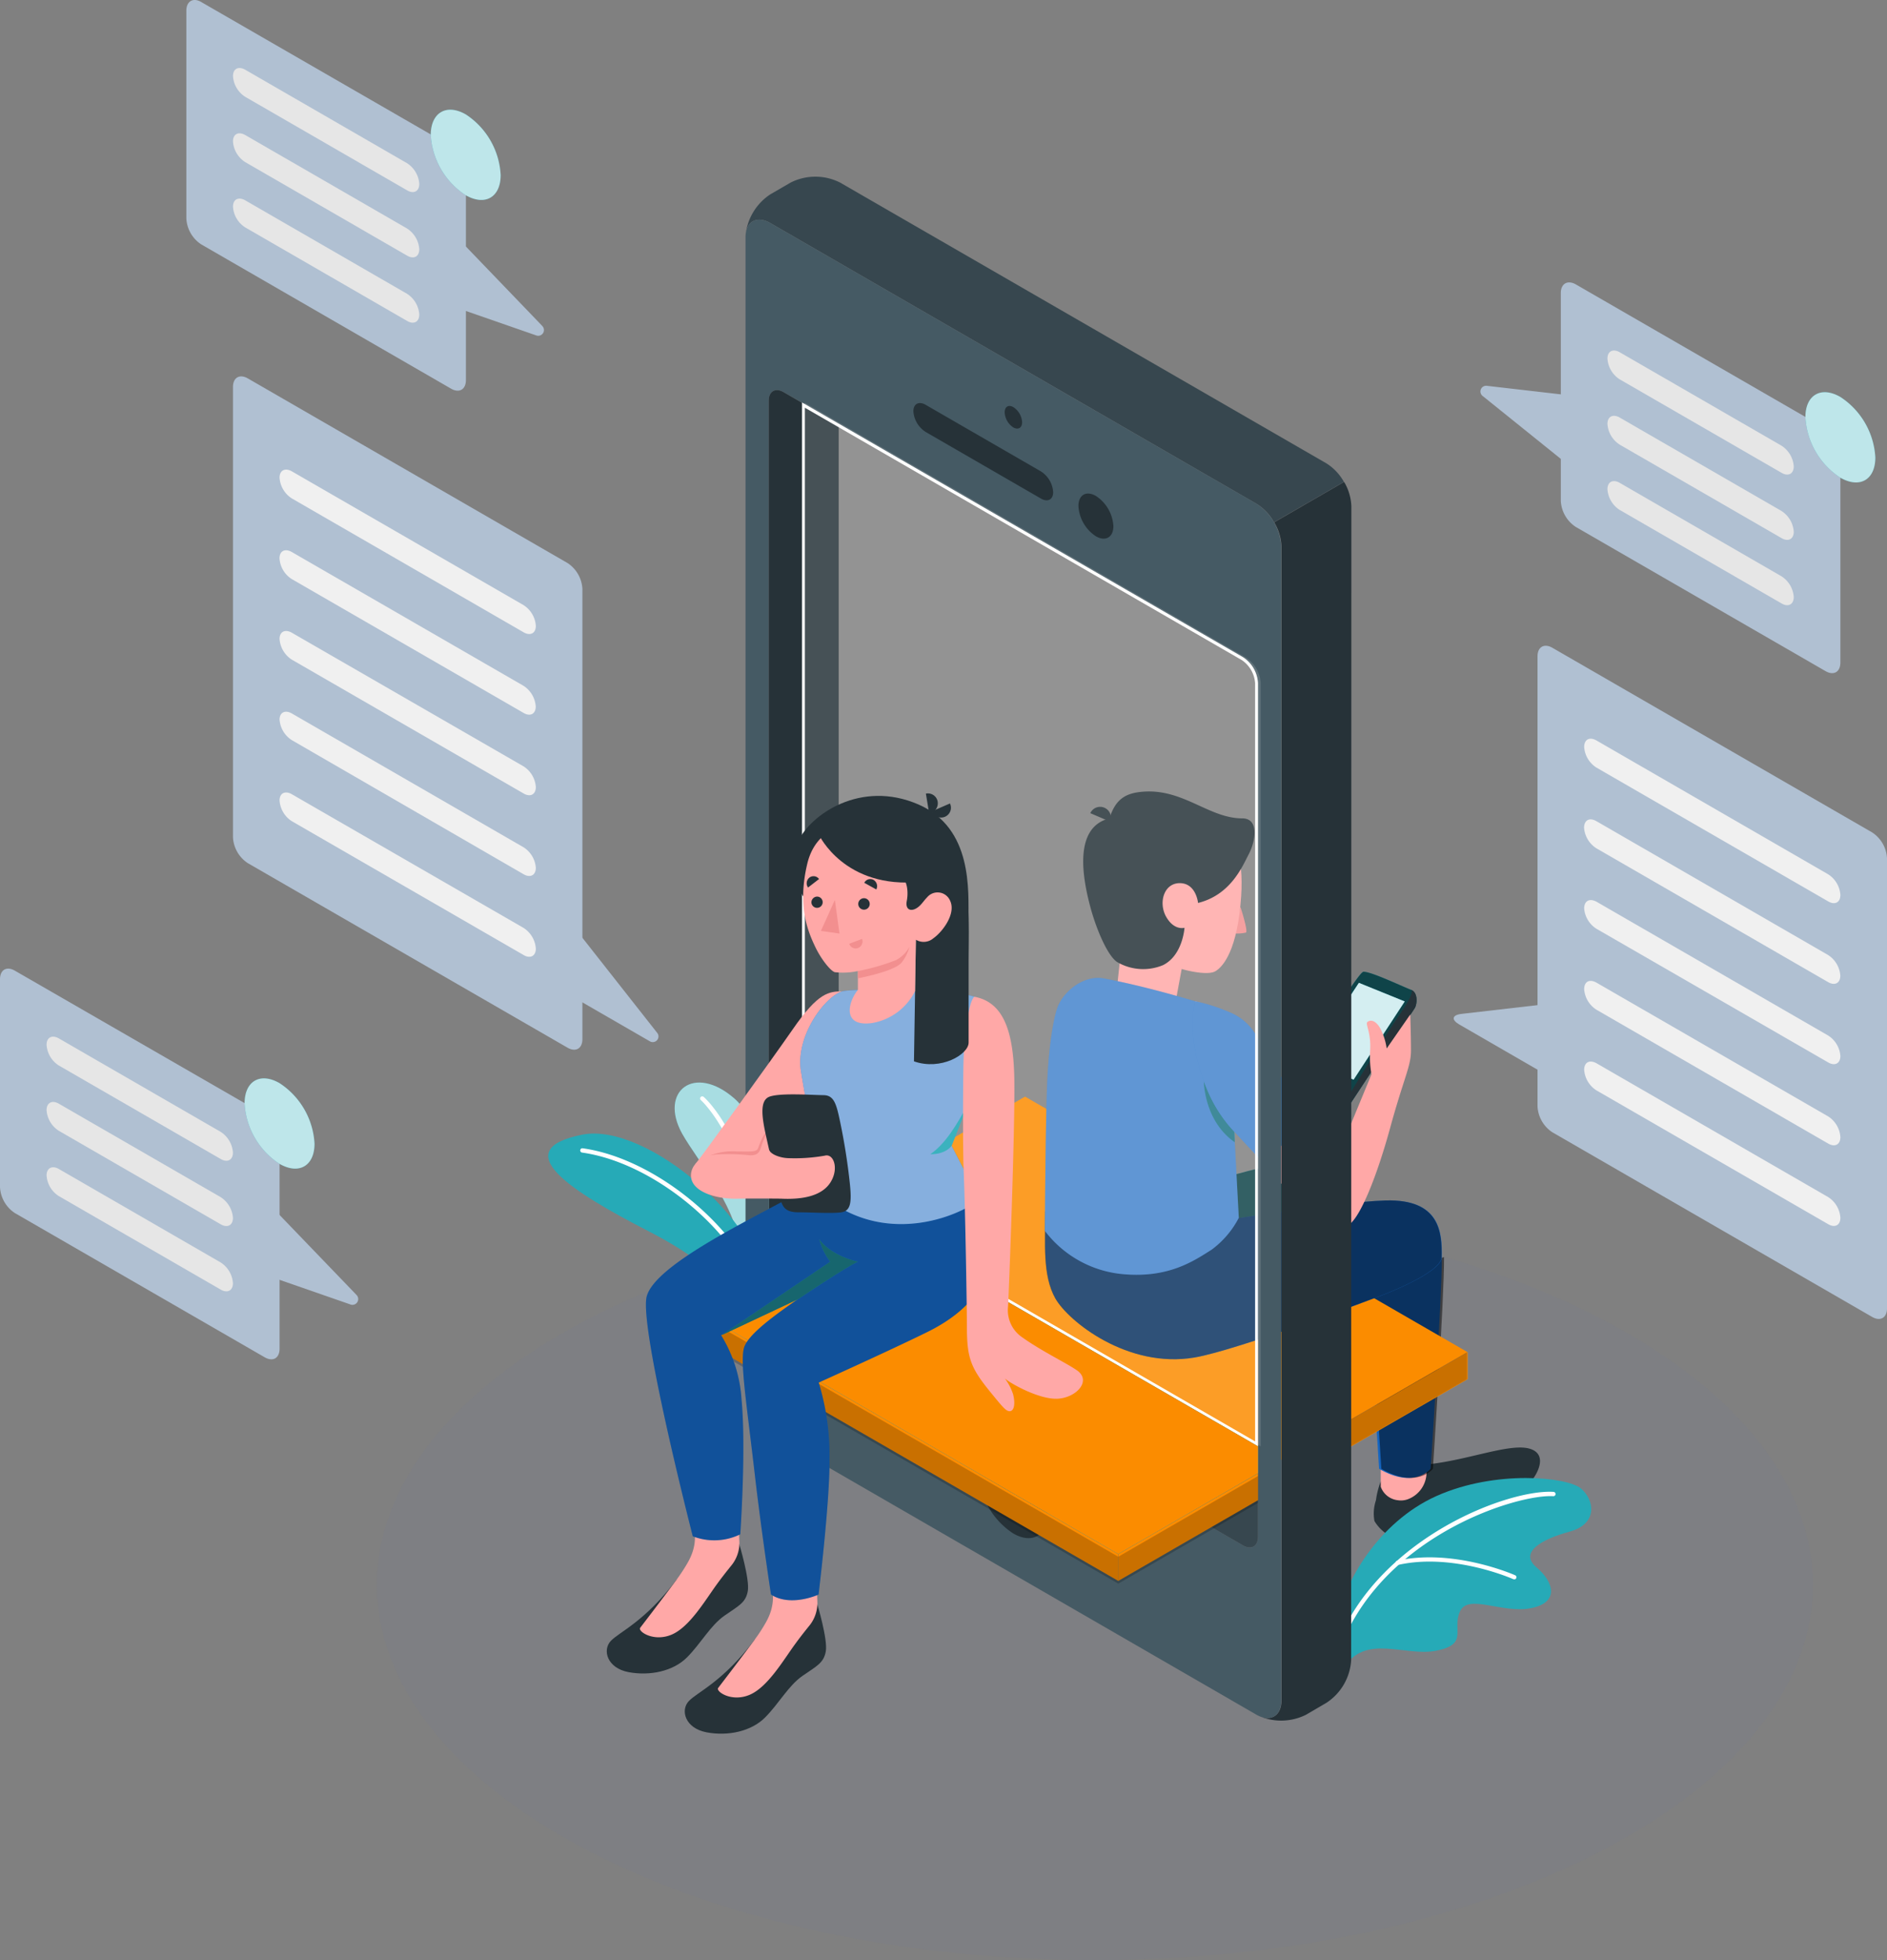 <svg xmlns="http://www.w3.org/2000/svg" width="307.959" height="319.803" viewBox="0 0 307.959 319.803">
  <rect x="0" y="0" width="307.959" height="319.803" fill="#808080" stroke="none"/>
  <g id="Chat-amico" transform="translate(-68.9 -61.961)">
    <g id="freepik--Floor--inject-4" transform="translate(130.411 259.331)">
      <path id="Trazado_125648" data-name="Trazado 125648" d="M175.565,398.594c45.76,23.909,119.961,23.909,165.721,0s45.76-62.663,0-86.572-119.961-23.9-165.721,0S129.8,374.651,175.565,398.594Z" transform="translate(-141.245 -294.094)" fill="#727997" opacity="0.12"/>
    </g>
    <g id="freepik--Characters--inject-4" transform="translate(158.375 90.784)">
      <path id="Trazado_125649" data-name="Trazado 125649" d="M214.818,297.714c-.213-.289-.094-19.649-6.657-25.405s-12.354-1.19-8.553,5.705c2.551,4.549,9.6,12.6,9.608,20.312Z" transform="translate(-177.768 -121.892)" fill="#26aab7"/>
      <path id="Trazado_125650" data-name="Trazado 125650" d="M214.818,297.714c-.213-.289-.094-19.649-6.657-25.405s-12.354-1.19-8.553,5.705c2.551,4.549,9.6,12.6,9.608,20.312Z" transform="translate(-177.768 -121.892)" fill="#fff" opacity="0.6"/>
      <path id="Trazado_125651" data-name="Trazado 125651" d="M213.248,298.564a.349.349,0,0,1-.349-.315c-1.973-18.561-9.4-25.21-9.48-25.278a.35.35,0,1,1,.459-.527c.315.272,7.72,6.861,9.718,25.728a.357.357,0,0,1-.315.391Z" transform="translate(-178.502 -122.292)" fill="#fff"/>
      <path id="Trazado_125652" data-name="Trazado 125652" d="M209.917,319.672c-2.406-10.926-5.841-17.268-19.437-24.266-12.524-6.453-23.3-13.272-10.773-15.747,10.4-2.058,30.413,14.454,31.127,28.908Z" transform="translate(-174.134 -123.359)" fill="#26aab7"/>
      <path id="Trazado_125653" data-name="Trazado 125653" d="M209.5,306.363a.349.349,0,0,1-.332-.221c-4.107-10.951-17.226-21.545-28.594-23.135a.357.357,0,0,1-.3-.4.349.349,0,0,1,.4-.3c11.614,1.624,24.963,12.422,29.155,23.586a.357.357,0,0,1-.213.451Z" transform="translate(-175.054 -123.781)" fill="#fff"/>
      <path id="Trazado_125654" data-name="Trazado 125654" d="M333.729,345.264a13.036,13.036,0,0,0-.782,3.061,6.8,6.8,0,0,0-.247,3.4,6.7,6.7,0,0,0,3.8,2.967c1.956.612,4.362.1,6.691-1.292s4.09-3.086,7.414-4.03,4.974-1.7,6.547-2.976c1.845-1.479,4.3-5.561.782-6.5s-11.181,2.389-18.144,2.7Z" transform="translate(-197.864 -132.38)" fill="#263238"/>
      <path id="Trazado_125655" data-name="Trazado 125655" d="M333.93,341.12v5.221a3.341,3.341,0,0,0,2.772,2.194,3.282,3.282,0,0,0,1.7-.179,4.676,4.676,0,0,0,2.993-4.132l.2-3.1Z" transform="translate(-198.065 -132.589)" fill="#ffa8a7"/>
      <path id="Trazado_125656" data-name="Trazado 125656" d="M343.5,303.2c.043,6.487-1.82,34.528-1.82,34.528s-2.653,3.358-8.417,0l-1.964-31.3Z" transform="translate(-197.671 -126.91)" fill="#1565c0"/>
      <path id="Trazado_125657" data-name="Trazado 125657" d="M343.5,303.2c.043,6.487-1.82,34.528-1.82,34.528s-2.653,3.358-8.417,0l-1.964-31.3Z" transform="translate(-197.305 -126.91)" opacity="0.5"/>
      <path id="Trazado_125658" data-name="Trazado 125658" d="M325.85,368.4c.731-5.416,6.351-15.6,16-19.9s21.324-3.086,23.543-1.216,2.8,5.782-1.845,7.04-8.29,3.4-5.416,5.824,3.767,5.765-.935,6.674-10.254-2.44-11.563.553,1.454,5.289-3.784,6.368-11.674-2.967-15.3,3Z" transform="translate(-196.855 -133.256)" fill="#26aab7"/>
      <path id="Trazado_125659" data-name="Trazado 125659" d="M326.158,372.894a.382.382,0,0,1-.136,0,.349.349,0,0,1-.187-.459c7.159-17,27.854-24.657,35.073-24.2a.357.357,0,0,1,.332.374.349.349,0,0,1-.374.332c-5.731-.349-26.927,6.1-34.384,23.764a.349.349,0,0,1-.323.187Z" transform="translate(-196.848 -133.652)" fill="#fff"/>
      <path id="Trazado_125660" data-name="Trazado 125660" d="M356.14,364.371a.434.434,0,0,1-.145,0c-.094-.051-9.812-4.353-18.79-2.338a.34.34,0,0,1-.417-.264.349.349,0,0,1,.264-.417c9.208-2.066,19.139,2.33,19.233,2.372a.349.349,0,0,1-.145.672Z" transform="translate(-198.491 -135.536)" fill="#fff"/>
      <path id="Trazado_125661" data-name="Trazado 125661" d="M260.293,272.39,229.88,289.948l72.237,41.7,22.812-13.17,7.6-4.387Z" transform="translate(-182.483 -122.296)" fill="#fb8c00"/>
      <path id="Trazado_125662" data-name="Trazado 125662" d="M346.591,321.44v4.4l-22.812,13.17-.009-4.4Z" transform="translate(-196.543 -129.642)" fill="#fb8c00"/>
      <path id="Trazado_125663" data-name="Trazado 125663" d="M346.591,321.44v4.4l-22.812,13.17-.009-4.4Z" transform="translate(-196.645 -129.642)" opacity="0.2"/>
      <path id="Trazado_125664" data-name="Trazado 125664" d="M269.48,296.117s26.638-8.043,31.264-9.31,13.519-3.4,16.112-2.236,3.911,2.508,4.149,6.258c.051.706,0,4.132,0,4.132s-12.873,3.979-23.416,3.979S269.48,296.117,269.48,296.117Z" transform="translate(-188.413 -124.07)" fill="#26aab7"/>
      <path id="Trazado_125665" data-name="Trazado 125665" d="M269.48,296.117s26.638-8.043,31.264-9.31,13.519-3.4,16.112-2.236,3.911,2.508,4.149,6.258c.051.706,0,4.132,0,4.132s-12.873,3.979-23.416,3.979S269.48,296.117,269.48,296.117Z" transform="translate(-188.413 -124.07)" opacity="0.6"/>
      <path id="Trazado_125666" data-name="Trazado 125666" d="M294.223,244.53l-1.769,9.548-9.795,1.131,1.411-13.179Z" transform="translate(-190.387 -117.75)" fill="#ffa8a7"/>
      <path id="Trazado_125667" data-name="Trazado 125667" d="M306.78,236s1.284,3.937.893,4.183a7.014,7.014,0,0,1-2.143.119Z" transform="translate(-193.812 -116.847)" fill="#f28f8f"/>
      <path id="Trazado_125668" data-name="Trazado 125668" d="M300.846,220.6c1.7,1.777,3.29,4.744,2.551,12.269-.774,8.247-3.239,10.45-4.251,10.926-1.556.723-6.8-.536-8.553-1.8-2.143-1.581-6.19-5.527-7.244-10.382-1.241-5.714.349-12.21,4.523-13.527C293.789,216.221,299.451,219.095,300.846,220.6Z" transform="translate(-190.428 -114.073)" fill="#ffa8a7"/>
      <path id="Trazado_125669" data-name="Trazado 125669" d="M303.814,224.111c-1,1.888-2.891,6.589-8.256,7.916,0,0-.3-3.2-2.95-3.231s-3.554,3.239-2.236,5.518,2.976,1.76,2.976,1.76-.272,4.5-3.512,6.1a8.4,8.4,0,0,1-7.457-.493c-1.6-1.02-3.452-5.45-4.4-9-2.024-7.516-1.658-13.272,3.12-14.454,1-3.154,2.627-4.166,5.629-4.362,6.479-.434,10.662,4.362,16.044,4.362C305.574,218.227,304.954,221.959,303.814,224.111Z" transform="translate(-189.511 -113.528)" fill="#263238"/>
      <path id="Trazado_125670" data-name="Trazado 125670" d="M281.428,219.206l-3.248-1.394a1.762,1.762,0,0,1,3.239,1.386Z" transform="translate(-189.716 -113.963)" fill="#263238"/>
      <path id="Trazado_125671" data-name="Trazado 125671" d="M269.552,294.121c0,5.1-.485,10.441,1.649,14.191s11.8,11.47,22.685,9.633c7.108-1.2,30.09-9.956,30.09-9.956s10.2-3.75,10.271-6.419c.068-3.945-.2-9.489-9.123-9.251-8.128.213-32.25,4.166-32.25,4.166Z" transform="translate(-188.417 -125.28)" fill="#1565c0"/>
      <path id="Trazado_125672" data-name="Trazado 125672" d="M269.552,294.121c0,5.1-.485,10.441,1.649,14.191s11.8,11.47,22.685,9.633c7.108-1.2,30.09-9.956,30.09-9.956s10.2-3.75,10.271-6.419c.068-3.945-.2-9.489-9.123-9.251-8.128.213-32.25,4.166-32.25,4.166Z" transform="translate(-188.454 -125.28)" opacity="0.5"/>
      <path id="Trazado_125673" data-name="Trazado 125673" d="M271.441,254.653c.85-2.67,4.251-5.578,7.652-4.948,6.232,1.156,13.051,3.18,14.854,3.707h0s-.85,13.74,6.232,17.855l.927,17.49a15.048,15.048,0,0,1-4.43,5.195c-2.916,1.845-6.964,4.625-14.284,4.013a18,18,0,0,1-12.932-7.074s.085-16.529.366-23.926C270.081,260.724,270.837,256.49,271.441,254.653Z" transform="translate(-188.41 -118.886)" fill="#1565c0"/>
      <path id="Trazado_125674" data-name="Trazado 125674" d="M271.441,254.653c.85-2.67,4.251-5.578,7.652-4.948,6.232,1.156,13.051,3.18,14.854,3.707h0s-.85,13.74,6.232,17.855l.927,17.49a15.048,15.048,0,0,1-4.43,5.195c-2.916,1.845-6.964,4.625-14.284,4.013a18,18,0,0,1-12.932-7.074s.085-16.529.366-23.926C270.081,260.724,270.837,256.49,271.441,254.653Z" transform="translate(-188.41 -118.886)" fill="#fff" opacity="0.2"/>
      <path id="Trazado_125675" data-name="Trazado 125675" d="M304.944,277.657a23.3,23.3,0,0,1-4.974-8.247s0,6.479,5.05,9.982Z" transform="translate(-192.979 -121.85)" fill="#26aab7"/>
      <path id="Trazado_125676" data-name="Trazado 125676" d="M304.944,277.657a23.3,23.3,0,0,1-4.974-8.247s0,6.479,5.05,9.982Z" transform="translate(-192.979 -121.85)" fill="#12263f" opacity="0.4"/>
      <path id="Trazado_125677" data-name="Trazado 125677" d="M331.633,261.966l3.954-5.68s.944-1.369,1.292-1.939.587-2.474-.578-2.959c-2.109-.85-6.5-2.95-7.78-2.959-.527,0-2.729,3.69-6.5,8.664-2.262,2.976-5.382,7.108-5.382,7.474s-.808.74,2.474,2.415a52.668,52.668,0,0,0,7.287,2.925Z" transform="translate(-195.461 -118.708)" fill="#26aab7"/>
      <path id="Trazado_125678" data-name="Trazado 125678" d="M331.633,261.966l3.954-5.68s.944-1.369,1.292-1.939.587-2.474-.578-2.959c-2.109-.85-6.5-2.95-7.78-2.959-.527,0-2.729,3.69-6.5,8.664-2.262,2.976-5.382,7.108-5.382,7.474s-.808.74,2.474,2.415a52.668,52.668,0,0,0,7.287,2.925Z" transform="translate(-195.461 -118.708)" opacity="0.6"/>
      <path id="Trazado_125679" data-name="Trazado 125679" d="M334.15,256.323c-2.423,3.486-7.593,12.107-7.746,12.346s-7.652-3-9.667-3.877a.978.978,0,0,0-.1.3c0,.357-.808.74,2.474,2.415a52.664,52.664,0,0,0,7.287,2.925l5.238-7.941,3.954-5.68s.944-1.369,1.292-1.939.587-2.474-.578-2.959C336.53,252.029,336.564,252.837,334.15,256.323Z" transform="translate(-195.461 -119.229)" fill="#263238"/>
      <path id="Trazado_125680" data-name="Trazado 125680" d="M328.264,250.56l7.482,3.035L327.4,266.358l-7.457-3.2Z" transform="translate(-195.969 -119.027)" fill="#26aab7"/>
      <path id="Trazado_125681" data-name="Trazado 125681" d="M328.264,250.56l7.482,3.035L327.4,266.358l-7.457-3.2Z" transform="translate(-195.969 -119.027)" fill="#fff" opacity="0.8"/>
      <path id="Trazado_125682" data-name="Trazado 125682" d="M298.28,254.08c3.843,1.156,6.19,1.369,10.441,7.907s13.561,19.5,14.454,21.069c1.284,2.168,1.837,4.744.731,6.742-1.037,1.854-4.047,1.046-8.264-2.661-4.081-3.58-12.158-13.7-12.158-13.7a69.515,69.515,0,0,1-5.2-19.36Z" transform="translate(-192.726 -119.554)" fill="#ffa8a7"/>
      <path id="Trazado_125683" data-name="Trazado 125683" d="M326.808,291.143c1.947-.561,4.88-7.8,7.125-16s3.4-10.033,3.4-12.618-.119-5.884-.119-5.884l-3.843,5.535a10.262,10.262,0,0,0-.969-3.12c-.493-1.012-1.42-1.8-2.177-1.2-.408.323.663,1.7.434,4.821a16.047,16.047,0,0,0,.23,3.716L323.73,283.72Z" transform="translate(-196.537 -119.938)" fill="#ffa8a7"/>
      <path id="Trazado_125684" data-name="Trazado 125684" d="M298.213,254.08a29.565,29.565,0,0,1,5.561,1.769,8.825,8.825,0,0,1,4.2,3.452c2.976,4.94,7.227,11.971,7.227,11.971s.731,6.122-6.708,8.264l-3.962-4.251a22.055,22.055,0,0,1-3.937-5.867C298.919,265.711,297.006,259.862,298.213,254.08Z" transform="translate(-192.659 -119.554)" fill="#1565c0"/>
      <path id="Trazado_125685" data-name="Trazado 125685" d="M298.213,254.08a29.565,29.565,0,0,1,5.561,1.769,8.825,8.825,0,0,1,4.2,3.452c2.976,4.94,7.227,11.971,7.227,11.971s.731,6.122-6.708,8.264l-3.962-4.251a22.055,22.055,0,0,1-3.937-5.867C298.919,265.711,297.006,259.862,298.213,254.08Z" transform="translate(-192.659 -119.554)" fill="#fff" opacity="0.2"/>
      <path id="Trazado_125686" data-name="Trazado 125686" d="M295.394,149.23l-79.336-45.8c-2-1.156-3.656-.442-3.988,1.573a9.055,9.055,0,0,1,3.988-6.258l3.3-1.913a8.953,8.953,0,0,1,8.1,0l79.345,45.8a8.409,8.409,0,0,1,2.865,3.027l-11.41,6.589a8.2,8.2,0,0,0-2.865-3.018Z" transform="translate(-179.815 -95.86)" fill="#37474f"/>
      <path id="Trazado_125687" data-name="Trazado 125687" d="M325.649,346.629a8.936,8.936,0,0,1-4.056,7.015l-3.3,1.93a9.072,9.072,0,0,1-7.414.323c1.913.723,3.4-.357,3.4-2.67V165.017a8.282,8.282,0,0,0-1.19-3.988l11.41-6.589a8.324,8.324,0,0,1,1.182,4Z" transform="translate(-194.613 -104.633)" fill="#263238"/>
      <path id="Trazado_125688" data-name="Trazado 125688" d="M295.384,150.465l-79.336-45.8C213.811,103.37,212,104.416,212,107V295.194a8.962,8.962,0,0,0,4.047,7.015l79.336,45.828c2.245,1.284,4.047.238,4.047-2.347V157.48A8.936,8.936,0,0,0,295.384,150.465Zm.247,168.544c0,1.556-1.08,2.185-2.432,1.4l-74.966-43.286a5.357,5.357,0,0,1-2.44-4.251V133.664c0-1.556,1.088-2.185,2.44-1.4l2.984,1.7L293.2,175.53a5.348,5.348,0,0,1,2.432,4.251Z" transform="translate(-179.805 -97.095)" fill="#455a64"/>
      <path id="Trazado_125689" data-name="Trazado 125689" d="M263.16,140.056a3.129,3.129,0,0,1,1.428,2.466c0,.91-.638,1.284-1.428.85a3.146,3.146,0,0,1-1.42-2.466C261.74,139.979,262.378,139.6,263.16,140.056Z" transform="translate(-187.254 -102.45)" fill="#263238"/>
      <path id="Trazado_125690" data-name="Trazado 125690" d="M262.414,340.785a12.456,12.456,0,0,1,5.6,9.752c0,3.588-2.551,5.05-5.629,3.248a12.448,12.448,0,0,1-5.629-9.744C256.786,340.445,259.311,338.991,262.414,340.785Z" transform="translate(-186.508 -132.424)" fill="#263238"/>
      <path id="Trazado_125691" data-name="Trazado 125691" d="M278.748,157.061a6.309,6.309,0,0,1,2.857,4.931c0,1.82-1.284,2.551-2.857,1.649a6.309,6.309,0,0,1-2.848-4.94C275.9,156.883,277.175,156.151,278.748,157.061Z" transform="translate(-189.374 -104.967)" fill="#263238"/>
      <path id="Trazado_125692" data-name="Trazado 125692" d="M267.032,153.84c0,1.216-.9,1.7-2.024,1.029l-18.756-10.832a4.345,4.345,0,0,1-2.032-3.4c0-1.216.91-1.7,2.032-1.029l18.756,10.832A4.328,4.328,0,0,1,267.032,153.84Z" transform="translate(-184.63 -102.366)" fill="#263238"/>
      <path id="Trazado_125693" data-name="Trazado 125693" d="M227.87,142.339l-8.979-5.178c-1.343-.782-2.432-.153-2.432,1.4V277.817a5.373,5.373,0,0,0,2.432,4.251l8.979,5.187Z" transform="translate(-180.473 -101.995)" fill="#263238"/>
      <g id="Grupo_72131" data-name="Grupo 72131" transform="translate(64.854 36.883)" opacity="0.15">
        <path id="Trazado_125694" data-name="Trazado 125694" d="M297.253,185.017v124.5L222.84,266.573V139.24l71.982,41.568A5.348,5.348,0,0,1,297.253,185.017Z" transform="translate(-245.84 -139.24)" fill="#fff"/>
      </g>
      <path id="Trazado_125695" data-name="Trazado 125695" d="M223.308,140.049l71.285,41.16a4.94,4.94,0,0,1,2.194,3.8V308.7l-73.478-42.419V140.049m-.468-.85V266.565l74.413,42.954V185.01a5.348,5.348,0,0,0-2.432-4.251L222.84,139.19Z" transform="translate(-181.428 -102.349)" fill="#fff"/>
      <path id="Trazado_125696" data-name="Trazado 125696" d="M296.432,348.077V337.721L228,298.21l-10.7,6.164a4.931,4.931,0,0,0,1.7,1.82l74.983,43.286C295.336,350.262,296.432,349.633,296.432,348.077Z" transform="translate(-180.599 -126.163)" fill="#37474f"/>
      <path id="Trazado_125697" data-name="Trazado 125697" d="M306.352,349.067l-22.812,13.17V357.85l22.812-13.17Z" transform="translate(-190.518 -133.122)" fill="#fb8c00"/>
      <path id="Trazado_125698" data-name="Trazado 125698" d="M306.352,349.067l-22.812,13.17V357.85l22.812-13.17Z" transform="translate(-190.518 -132.675)" opacity="0.2"/>
      <path id="Trazado_125699" data-name="Trazado 125699" d="M198.58,311.12l72.237,41.7v4.387l-72.237-41.7Z" transform="translate(-177.795 -128.096)" fill="#fb8c00"/>
      <path id="Trazado_125700" data-name="Trazado 125700" d="M198.58,311.12l72.237,41.7v4.387l-72.237-41.7Z" transform="translate(-177.795 -127.65)" opacity="0.2"/>
      <path id="Trazado_125701" data-name="Trazado 125701" d="M225.193,293.04,198.58,308.412l72.237,41.7,22.812-13.17v-4.4Z" transform="translate(-177.795 -125.389)" fill="#26aab7"/>
      <path id="Trazado_125702" data-name="Trazado 125702" d="M225.193,293.04,198.58,308.412l72.237,41.7,22.812-13.17v-4.4Z" transform="translate(-177.795 -125.389)" fill="#fb8c00"/>
      <path id="Trazado_125703" data-name="Trazado 125703" d="M226.43,252.2c-2.262,0-3.988.136-8.162,6.19-3.537,5.1-15.109,21.1-15.8,21.86s5.221,3.452,5.221,3.452L223.318,268Z" transform="translate(-178.369 -119.273)" fill="#ffa8a7"/>
      <path id="Trazado_125704" data-name="Trazado 125704" d="M205.24,283a10.052,10.052,0,0,1,4.379-.638c1.947,0,3.163.136,3.4-.493.315-.944,1.08-2.678,1.479-2.67v4.617Z" transform="translate(-178.793 -123.316)" fill="#f28f8f"/>
      <path id="Trazado_125705" data-name="Trazado 125705" d="M196.771,364.046c-5.229,6.9-9.31,8.5-10.739,10s-.6,4.447,2.891,5.1,7.278-.145,9.531-2.4,3.809-5.187,6.1-6.8,3.477-2.075,3.826-4.013-1.4-7.7-1.4-7.7Z" transform="translate(-175.816 -135.151)" fill="#263238"/>
      <path id="Trazado_125706" data-name="Trazado 125706" d="M200.232,352.69c.485,2.508,1.029,4.7-.68,7.72a29,29,0,0,1-1.828,2.806c-3.052,4.107-5.535,7.312-5.952,7.873s2.151,2.347,5.1,1.122,5.493-5.595,7.414-8.23c.85-1.173,1.7-2.236,2.364-3.061a5.807,5.807,0,0,0,1.309-3.9l-.162-4Z" transform="translate(-176.769 -134.322)" fill="#ffa8a7"/>
      <path id="Trazado_125707" data-name="Trazado 125707" d="M211.742,375.586c-5.229,6.913-9.31,8.5-10.739,10.007s-.6,4.438,2.891,5.1,7.278-.153,9.531-2.4,3.809-5.195,6.113-6.8,3.478-2.083,3.818-4.022-1.394-7.7-1.394-7.7Z" transform="translate(-178.059 -136.879)" fill="#263238"/>
      <path id="Trazado_125708" data-name="Trazado 125708" d="M215.2,364.23c.493,2.508,1.029,4.7-.68,7.72a27.054,27.054,0,0,1-1.828,2.806c-3.052,4.107-5.535,7.312-5.952,7.873s2.151,2.355,5.1,1.131,5.493-5.595,7.414-8.23c.85-1.173,1.7-2.245,2.364-3.061a5.841,5.841,0,0,0,1.309-3.911l-.153-4Z" transform="translate(-179.011 -136.05)" fill="#ffa8a7"/>
      <path id="Trazado_125709" data-name="Trazado 125709" d="M247.228,291.286c4,8.23,2.423,16.384-8.4,21.724-6.045,2.984-17.745,8.256-17.745,8.256a41.028,41.028,0,0,1,1.76,12.558c.06,6.938-1.786,22.03-1.786,22.03s-4.523,2.1-7.763,0c0,0-1.437-9.353-2.551-18.782-1.352-11.844-2.491-18.807-1.888-21.358.536-2.253,5.246-5.552,8.843-8.077l-12.55,5.9a22.615,22.615,0,0,1,3.333,10.432c.774,8.111-.2,22.055-.2,22.055a9.667,9.667,0,0,1-7.754.323s-8.834-34.392-7.508-39.162c1.9-6.844,27.973-17.268,29.3-19.955Z" transform="translate(-176.942 -124.519)" fill="#1565c0"/>
      <path id="Trazado_125710" data-name="Trazado 125710" d="M247.228,291.286c4,8.23,2.423,16.384-8.4,21.724-6.045,2.984-17.745,8.256-17.745,8.256a41.028,41.028,0,0,1,1.76,12.558c.06,6.938-1.786,22.03-1.786,22.03s-4.523,2.1-7.763,0c0,0-1.437-9.353-2.551-18.782-1.352-11.844-2.491-18.807-1.888-21.358.536-2.253,5.246-5.552,8.843-8.077l-12.55,5.9a22.615,22.615,0,0,1,3.333,10.432c.774,8.111-.2,22.055-.2,22.055a9.667,9.667,0,0,1-7.754.323s-8.834-34.392-7.508-39.162c1.9-6.844,27.973-17.268,29.3-19.955Z" transform="translate(-176.941 -124.519)" opacity="0.2"/>
      <path id="Trazado_125711" data-name="Trazado 125711" d="M242.772,252.175c8.162.765,9.463-.544,11.9,6.071l-7.482,19.071L251.665,286c-1.054,1.573-13.519,8.273-24.47.281a196.318,196.318,0,0,1-4.591-21.256c-.85-6.028,4.489-12.677,7.134-12.941a23.172,23.172,0,0,1,2.874-.162Z" transform="translate(-181.379 -119.231)" fill="#1565c0"/>
      <path id="Trazado_125712" data-name="Trazado 125712" d="M242.772,252.175c8.162.765,9.463-.544,11.9,6.071l-7.482,19.071L251.665,286c-1.054,1.573-13.519,8.273-24.47.281a196.318,196.318,0,0,1-4.591-21.256c-.85-6.028,4.489-12.677,7.134-12.941a23.172,23.172,0,0,1,2.874-.162Z" transform="translate(-181.379 -119.231)" fill="#d2e1f1" opacity="0.6"/>
      <path id="Trazado_125713" data-name="Trazado 125713" d="M211.171,282.864c1.7.051,1.632-1.037,2.058-2.1.5-1.25.961-2.364.961-2.364l1.122,4.047,1.539,7.5s-4.515-.06-7.831,0-7.083-1.046-7.465-3.4c-.238-1.462.85-3.512,4.251-3.835a35.01,35.01,0,0,1,5.365.153Z" transform="translate(-178.236 -123.196)" fill="#ffa8a7"/>
      <path id="Trazado_125714" data-name="Trazado 125714" d="M216.423,272.326c-1.7.6-1.258,3.443-.544,6.632s1.9,8.545,2.262,9.956.85,2.287,2.959,2.287,5.544.23,7.032,0,1.7-1.547,1.394-4.549a101.06,101.06,0,0,0-1.6-10.2c-.6-2.848-.961-4.362-2.729-4.362C223.139,272.062,218.208,271.705,216.423,272.326Z" transform="translate(-180.291 -122.232)" fill="#263238"/>
      <path id="Trazado_125715" data-name="Trazado 125715" d="M216.438,282.52c.17.748,1.7,1.369,3.095,1.428a28.358,28.358,0,0,0,6.028-.408c1.42-.383,2.321,2.066.952,4.3s-4.464,2.916-8.239,2.712a7.516,7.516,0,0,1-2.143-4.132,11.9,11.9,0,0,1,.306-3.9Z" transform="translate(-180.417 -123.813)" fill="#ffa8a7"/>
      <path id="Trazado_125716" data-name="Trazado 125716" d="M250.965,280.541s-.85,1.411-3.495,1.411c2.338-1.59,4.37-4.736,6.275-8.5Z" transform="translate(-185.117 -122.455)" fill="#26aab7"/>
      <path id="Trazado_125717" data-name="Trazado 125717" d="M250.965,280.541s-.85,1.411-3.495,1.411c2.338-1.59,4.37-4.736,6.275-8.5Z" transform="translate(-185.117 -122.455)" fill="#fff" opacity="0.1"/>
      <path id="Trazado_125718" data-name="Trazado 125718" d="M255.6,253.23c4.506.85,6.385,5.1,6.521,13.434s-.935,35.948-1.029,37.173a5.322,5.322,0,0,0,2.219,4.889c3.214,2.3,7.091,4.141,8.987,5.425,2.5,1.7,0,4.472-3.069,4.659-2.874.179-7.474-2.313-8.647-3.29a8.852,8.852,0,0,1,1.335,2.551c.5,1.956,0,3.1-.9,2.7-.51-.23-1.131-1-2.891-3.154-3.052-3.75-3.707-5.433-3.741-10.092,0-3.154-.264-19.42-.519-25.609-.162-3.792-.128-12.031-.06-17.149S254.66,253.953,255.6,253.23Z" transform="translate(-186.058 -119.427)" fill="#ffa8a7"/>
      <path id="Trazado_125719" data-name="Trazado 125719" d="M222.8,231.108s-2.865-4.574-.85-8.97S232.207,212,241.6,216.084c8.928,3.886,8.137,14.157,8.171,18.807C249.833,239.3,222.8,231.108,222.8,231.108Z" transform="translate(-181.188 -113.655)" fill="#263238"/>
      <path id="Trazado_125720" data-name="Trazado 125720" d="M226.16,222.371c1.3-2.551,9.565-6.623,17.422-2.636s6.947,14.726,6.947,22.106v13.6c0,1.939-4.549,4.608-8.919,3.061l.315-19.87s1.224-12.133-2.551-15.041S226.16,222.371,226.16,222.371Z" transform="translate(-181.925 -114.161)" fill="#263238"/>
      <path id="Trazado_125721" data-name="Trazado 125721" d="M241.46,233.337c.51.306,1.241-.68,1.871-1.343a2.219,2.219,0,0,1,3.716.6c1.02,2.16-1.326,5.144-2.721,6.113a2.44,2.44,0,0,1-2.865.247l-.136,8.383a9.659,9.659,0,0,1-7.015,5.212c-4.948.672-3.937-3.4-2.313-5.416v-3.069a11.776,11.776,0,0,1-3.767.187c-.646-.17-2.194-2.032-3.188-4.115-1.114-2.347-2.976-6.5-1.318-13.536,1.777-7.55,9.888-7.78,14.735-4.736S241.46,233.337,241.46,233.337Z" transform="translate(-181.462 -114.456)" fill="#ffa8a7"/>
      <path id="Trazado_125722" data-name="Trazado 125722" d="M233.58,247.6a35.264,35.264,0,0,0,6.19-1.777,5.246,5.246,0,0,0,2.219-2.194,7.159,7.159,0,0,1-1.258,2.551c-1.173,1.5-7.151,2.6-7.151,2.6Z" transform="translate(-183.037 -117.989)" fill="#f28f8f"/>
      <path id="Trazado_125723" data-name="Trazado 125723" d="M233.64,235.281a.935.935,0,1,0,.259-.672A.927.927,0,0,0,233.64,235.281Z" transform="translate(-183.046 -116.595)" fill="#263238"/>
      <path id="Trazado_125724" data-name="Trazado 125724" d="M234.79,231.253l1.964,1.088a1.182,1.182,0,0,0-.459-1.564,1.1,1.1,0,0,0-1.5.476Z" transform="translate(-183.218 -116.045)" fill="#263238"/>
      <path id="Trazado_125725" data-name="Trazado 125725" d="M246.62,214.244l.536,3.248a1.7,1.7,0,0,0,1.386-1.947,1.615,1.615,0,0,0-1.922-1.3Z" transform="translate(-184.989 -113.584)" fill="#263238"/>
      <path id="Trazado_125726" data-name="Trazado 125726" d="M250.71,216.14l-3.01,1.309a1.7,1.7,0,0,0,2.219.85,1.6,1.6,0,0,0,.791-2.16Z" transform="translate(-185.151 -113.873)" fill="#263238"/>
      <path id="Trazado_125727" data-name="Trazado 125727" d="M234.01,242.13l-2.1.791a1.1,1.1,0,0,0,1.428.7,1.182,1.182,0,0,0,.672-1.488Z" transform="translate(-182.787 -117.765)" fill="#f28f8f"/>
      <path id="Trazado_125728" data-name="Trazado 125728" d="M223.961,231.944l1.794-1.386a1.1,1.1,0,0,0-1.564-.238A1.19,1.19,0,0,0,223.961,231.944Z" transform="translate(-181.563 -115.962)" fill="#263238"/>
      <path id="Trazado_125729" data-name="Trazado 125729" d="M224.65,234.971a.918.918,0,1,0,.918-.961.944.944,0,0,0-.918.961Z" transform="translate(-181.699 -116.549)" fill="#263238"/>
      <path id="Trazado_125730" data-name="Trazado 125730" d="M228.749,234.65l.748,5.484-3.027-.425Z" transform="translate(-181.972 -116.645)" fill="#f28f8f"/>
      <path id="Trazado_125731" data-name="Trazado 125731" d="M226.11,221.7s4.158,8.9,16.546,7.652c0,0,1.428-6.207-3.46-8.6S228.457,218.21,226.11,221.7Z" transform="translate(-181.918 -114.301)" fill="#263238"/>
      <path id="Trazado_125732" data-name="Trazado 125732" d="M241.16,229.725c1.454.187,1.879,2.406,1.522,4.251s1.394,2,2.763,0a10.994,10.994,0,0,0,1.454-5.016Z" transform="translate(-184.172 -115.792)" fill="#263238"/>
      <path id="Trazado_125733" data-name="Trazado 125733" d="M219.9,309.542s7.55-5.1,9.752-6.113c0,0-4.251-.85-6.309-3.639a10.2,10.2,0,0,0,1.786,3.639L207.35,315.443Z" transform="translate(-179.109 -126.4)" fill="#26aab7"/>
      <path id="Trazado_125734" data-name="Trazado 125734" d="M219.9,309.542s7.55-5.1,9.752-6.113c0,0-4.251-.85-6.309-3.639a10.2,10.2,0,0,0,1.786,3.639L207.35,315.443Z" transform="translate(-179.109 -126.4)" opacity="0.4"/>
    </g>
    <g id="freepik--speech-bubbles--inject-4" transform="translate(68.9 61.961)">
      <path id="Trazado_125735" data-name="Trazado 125735" d="M418.623,216.327l-52.171-30.116c-1.343-.774-2.432-.153-2.432,1.4v73.4a5.382,5.382,0,0,0,2.432,4.251l52.171,30.116c1.343.774,2.432.145,2.432-1.4V220.536A5.373,5.373,0,0,0,418.623,216.327Z" transform="translate(-113.096 -80.518)" fill="#b0c0d2"/>
      <path id="Trazado_125736" data-name="Trazado 125736" d="M348.84,257.917l16.571,9.574V254.32L349.2,256.191C347.658,256.369,347.5,257.143,348.84,257.917Z" transform="translate(-110.686 -90.767)" fill="#b0c0d2"/>
      <path id="Trazado_125737" data-name="Trazado 125737" d="M374.994,204.008l37.768,21.809a4.328,4.328,0,0,1,2.024,3.4c0,1.207-.9,1.7-2.024,1.02l-37.768-21.8a4.345,4.345,0,0,1-2.024-3.4C373,203.821,373.846,203.362,374.994,204.008Z" transform="translate(-114.436 -83.189)" fill="#f0f0f0"/>
      <path id="Trazado_125738" data-name="Trazado 125738" d="M374.974,219.488,412.741,241.3a4.345,4.345,0,0,1,2.032,3.4c0,1.207-.91,1.7-2.032,1.02l-37.768-21.8a4.37,4.37,0,0,1-2.024-3.4C372.993,219.3,373.843,218.842,374.974,219.488Z" transform="translate(-114.433 -85.507)" fill="#f0f0f0"/>
      <path id="Trazado_125739" data-name="Trazado 125739" d="M374.994,234.952l37.768,21.809a4.328,4.328,0,0,1,2.024,3.358c0,1.216-.9,1.7-2.024,1.029l-37.768-21.775a4.328,4.328,0,0,1-2.024-3.358C373,234.8,373.846,234.34,374.994,234.952Z" transform="translate(-114.436 -87.827)" fill="#f0f0f0"/>
      <path id="Trazado_125740" data-name="Trazado 125740" d="M374.994,250.478l37.768,21.8a4.345,4.345,0,0,1,2.024,3.4c0,1.216-.9,1.7-2.024,1.029L374.994,254.9a4.328,4.328,0,0,1-2.024-3.4C373,250.291,373.846,249.832,374.994,250.478Z" transform="translate(-114.436 -90.148)" fill="#f0f0f0"/>
      <path id="Trazado_125741" data-name="Trazado 125741" d="M374.994,265.95l37.768,21.809a4.328,4.328,0,0,1,2.024,3.4c0,1.207-.9,1.7-2.024,1.02l-37.768-21.8a4.345,4.345,0,0,1-2.024-3.4C373,265.78,373.846,265.321,374.994,265.95Z" transform="translate(-114.436 -92.467)" fill="#f0f0f0"/>
      <path id="Trazado_125742" data-name="Trazado 125742" d="M368.49,117.9v33.891a5.407,5.407,0,0,0,2.432,4.251l40.761,23.526c1.343.782,2.432.153,2.432-1.4V144.243a5.382,5.382,0,0,0-2.432-4.251l-40.761-23.526C369.587,115.726,368.49,116.346,368.49,117.9Z" transform="translate(-113.765 -70.076)" fill="#b0c0d2"/>
      <path id="Trazado_125743" data-name="Trazado 125743" d="M354.174,136l15.84,1.828V151l-16.529-13.3a.935.935,0,0,1,.689-1.7Z" transform="translate(-111.455 -73.045)" fill="#b0c0d2"/>
      <path id="Trazado_125744" data-name="Trazado 125744" d="M421.145,138a12.6,12.6,0,0,1,5.705,9.88c0,3.639-2.551,5.1-5.705,3.29a12.618,12.618,0,0,1-5.705-9.888C415.44,137.663,418,136.183,421.145,138Z" transform="translate(-120.796 -73.232)" fill="#26aab7"/>
      <path id="Trazado_125745" data-name="Trazado 125745" d="M421.145,138a12.6,12.6,0,0,1,5.705,9.88c0,3.639-2.551,5.1-5.705,3.29a12.618,12.618,0,0,1-5.705-9.888C415.44,137.663,418,136.183,421.145,138Z" transform="translate(-120.796 -73.232)" fill="#fff" opacity="0.7"/>
      <path id="Trazado_125746" data-name="Trazado 125746" d="M379.464,129.518l26.358,15.219a4.353,4.353,0,0,1,2.024,3.4c0,1.207-.91,1.7-2.024,1.02L379.464,133.94a4.353,4.353,0,0,1-2.024-3.4C377.44,129.331,378.35,128.872,379.464,129.518Z" transform="translate(-115.105 -72.034)" fill="#e6e6e6"/>
      <path id="Trazado_125747" data-name="Trazado 125747" d="M379.464,142.048l26.358,15.219a4.353,4.353,0,0,1,2.024,3.4c0,1.207-.91,1.7-2.024,1.02L379.464,146.47a4.353,4.353,0,0,1-2.024-3.4C377.44,141.861,378.35,141.4,379.464,142.048Z" transform="translate(-115.105 -73.91)" fill="#e6e6e6"/>
      <path id="Trazado_125748" data-name="Trazado 125748" d="M379.464,154.578,405.821,169.8a4.353,4.353,0,0,1,2.024,3.4c0,1.207-.91,1.7-2.024,1.02L379.464,159a4.353,4.353,0,0,1-2.024-3.4C377.44,154.391,378.35,153.932,379.464,154.578Z" transform="translate(-115.105 -75.787)" fill="#e6e6e6"/>
      <path id="Trazado_125749" data-name="Trazado 125749" d="M168.214,164.637l-52.163-30.116c-1.343-.774-2.432-.145-2.432,1.4V209.36a5.373,5.373,0,0,0,2.432,4.251l52.163,30.1c1.343.774,2.432.145,2.432-1.4V168.889A5.374,5.374,0,0,0,168.214,164.637Z" transform="translate(-75.597 -72.777)" fill="#b0c0d2"/>
      <path id="Trazado_125750" data-name="Trazado 125750" d="M124.584,152.368l37.768,21.8a4.345,4.345,0,0,1,2.032,3.4c0,1.216-.91,1.7-2.032,1.029L124.584,156.79a4.353,4.353,0,0,1-2.024-3.4C122.56,152.181,123.47,151.722,124.584,152.368Z" transform="translate(-76.936 -75.456)" fill="#f0f0f0"/>
      <path id="Trazado_125751" data-name="Trazado 125751" d="M124.574,167.848l37.768,21.8a4.353,4.353,0,0,1,2.024,3.4c0,1.216-.91,1.7-2.024,1.02l-37.768-21.8a4.328,4.328,0,0,1-2.024-3.4C122.55,167.661,123.451,167.2,124.574,167.848Z" transform="translate(-76.934 -77.774)" fill="#f0f0f0"/>
      <path id="Trazado_125752" data-name="Trazado 125752" d="M124.584,183.338l37.768,21.775a4.345,4.345,0,0,1,2.032,3.4c0,1.207-.91,1.7-2.032,1.02l-37.768-21.8a4.37,4.37,0,0,1-2.024-3.4C122.56,183.151,123.47,182.692,124.584,183.338Z" transform="translate(-76.936 -80.094)" fill="#f0f0f0"/>
      <path id="Trazado_125753" data-name="Trazado 125753" d="M124.584,198.828l37.768,21.809A4.336,4.336,0,0,1,164.384,224c0,1.216-.91,1.7-2.032,1.029l-37.768-21.843a4.353,4.353,0,0,1-2.024-3.358C122.56,198.641,123.47,198.182,124.584,198.828Z" transform="translate(-76.936 -82.413)" fill="#f0f0f0"/>
      <path id="Trazado_125754" data-name="Trazado 125754" d="M124.584,214.328l37.768,21.783a4.345,4.345,0,0,1,2.032,3.4c0,1.207-.91,1.7-2.032,1.02l-37.768-21.8a4.353,4.353,0,0,1-2.024-3.4C122.56,214.141,123.47,213.682,124.584,214.328Z" transform="translate(-76.936 -84.735)" fill="#f0f0f0"/>
      <path id="Trazado_125755" data-name="Trazado 125755" d="M176.22,249.41l14.837,8.562a.927.927,0,0,0,1.19-1.369L176.22,236.24Z" transform="translate(-84.972 -88.06)" fill="#b0c0d2"/>
      <path id="Trazado_125756" data-name="Trazado 125756" d="M68.9,249.574v33.891a5.382,5.382,0,0,0,2.432,4.251l40.761,23.526c1.343.774,2.432.153,2.432-1.4V275.914a5.382,5.382,0,0,0-2.432-4.251L71.332,248.171C69.988,247.389,68.9,248.018,68.9,249.574Z" transform="translate(-68.9 -89.796)" fill="#b0c0d2"/>
      <path id="Trazado_125757" data-name="Trazado 125757" d="M134.4,307.405,118.09,290.46v13.213l15.3,5.314a.944.944,0,0,0,1-1.581Z" transform="translate(-76.266 -96.18)" fill="#b0c0d2"/>
      <path id="Trazado_125758" data-name="Trazado 125758" d="M121.555,269.673a12.6,12.6,0,0,1,5.705,9.88c0,3.631-2.551,5.1-5.705,3.29a12.618,12.618,0,0,1-5.705-9.88C115.85,269.324,118.409,267.853,121.555,269.673Z" transform="translate(-75.931 -92.95)" fill="#26aab7"/>
      <path id="Trazado_125759" data-name="Trazado 125759" d="M121.555,269.673a12.6,12.6,0,0,1,5.705,9.88c0,3.631-2.551,5.1-5.705,3.29a12.618,12.618,0,0,1-5.705-9.88C115.85,269.324,118.409,267.853,121.555,269.673Z" transform="translate(-75.931 -92.95)" fill="#fff" opacity="0.7"/>
      <path id="Trazado_125760" data-name="Trazado 125760" d="M79.872,261.188l26.358,15.219a4.353,4.353,0,0,1,2.024,3.4c0,1.207-.91,1.7-2.032,1.02L79.864,265.609a4.328,4.328,0,0,1-2.024-3.4C77.849,260.984,78.75,260.542,79.872,261.188Z" transform="translate(-70.239 -91.751)" fill="#e6e6e6"/>
      <path id="Trazado_125761" data-name="Trazado 125761" d="M79.872,273.718l26.358,15.219a4.353,4.353,0,0,1,2.024,3.4c0,1.207-.91,1.7-2.032,1.02L79.864,278.139a4.328,4.328,0,0,1-2.024-3.4C77.849,273.531,78.75,273.063,79.872,273.718Z" transform="translate(-70.239 -93.628)" fill="#e6e6e6"/>
      <path id="Trazado_125762" data-name="Trazado 125762" d="M79.872,286.248l26.358,15.219a4.353,4.353,0,0,1,2.024,3.4c0,1.207-.91,1.7-2.032,1.02L79.864,290.67a4.328,4.328,0,0,1-2.024-3.4C77.849,286.061,78.75,285.6,79.872,286.248Z" transform="translate(-70.239 -95.505)" fill="#e6e6e6"/>
      <path id="Trazado_125763" data-name="Trazado 125763" d="M104.67,63.695V97.585a5.374,5.374,0,0,0,2.432,4.251l40.761,23.535c1.343.774,2.432.145,2.432-1.411V90.052a5.373,5.373,0,0,0-2.432-4.251L107.1,62.292C105.8,61.518,104.67,62.147,104.67,63.695Z" transform="translate(-74.257 -61.961)" fill="#b0c0d2"/>
      <path id="Trazado_125764" data-name="Trazado 125764" d="M170.128,121.534,153.82,104.58v13.17l15.3,5.314a.935.935,0,0,0,1-1.53Z" transform="translate(-81.617 -68.343)" fill="#b0c0d2"/>
      <path id="Trazado_125765" data-name="Trazado 125765" d="M157.319,83.793a12.6,12.6,0,0,1,5.671,9.88c0,3.639-2.551,5.1-5.705,3.29a12.618,12.618,0,0,1-5.705-9.88C151.614,83.453,154.173,81.973,157.319,83.793Z" transform="translate(-81.282 -65.114)" fill="#26aab7"/>
      <path id="Trazado_125766" data-name="Trazado 125766" d="M157.319,83.793a12.6,12.6,0,0,1,5.671,9.88c0,3.639-2.551,5.1-5.705,3.29a12.618,12.618,0,0,1-5.705-9.88C151.614,83.453,154.173,81.973,157.319,83.793Z" transform="translate(-81.282 -65.114)" fill="#fff" opacity="0.7"/>
      <path id="Trazado_125767" data-name="Trazado 125767" d="M115.644,75.308,142,90.528a4.353,4.353,0,0,1,2.024,3.4c0,1.207-.91,1.7-2.024,1.02L115.644,79.73a4.328,4.328,0,0,1-2.024-3.4C113.62,75.121,114.521,74.662,115.644,75.308Z" transform="translate(-75.597 -63.916)" fill="#e6e6e6"/>
      <path id="Trazado_125768" data-name="Trazado 125768" d="M115.644,87.838,142,103.058a4.353,4.353,0,0,1,2.024,3.4c0,1.207-.91,1.7-2.024,1.02L115.644,92.26a4.328,4.328,0,0,1-2.024-3.4C113.62,87.651,114.521,87.192,115.644,87.838Z" transform="translate(-75.597 -65.792)" fill="#e6e6e6"/>
      <path id="Trazado_125769" data-name="Trazado 125769" d="M115.644,100.368,142,115.588a4.353,4.353,0,0,1,2.024,3.4c0,1.207-.91,1.7-2.024,1.02L115.644,104.79a4.328,4.328,0,0,1-2.024-3.4C113.62,100.181,114.521,99.722,115.644,100.368Z" transform="translate(-75.597 -67.669)" fill="#e6e6e6"/>
    </g>
  </g>
</svg>
